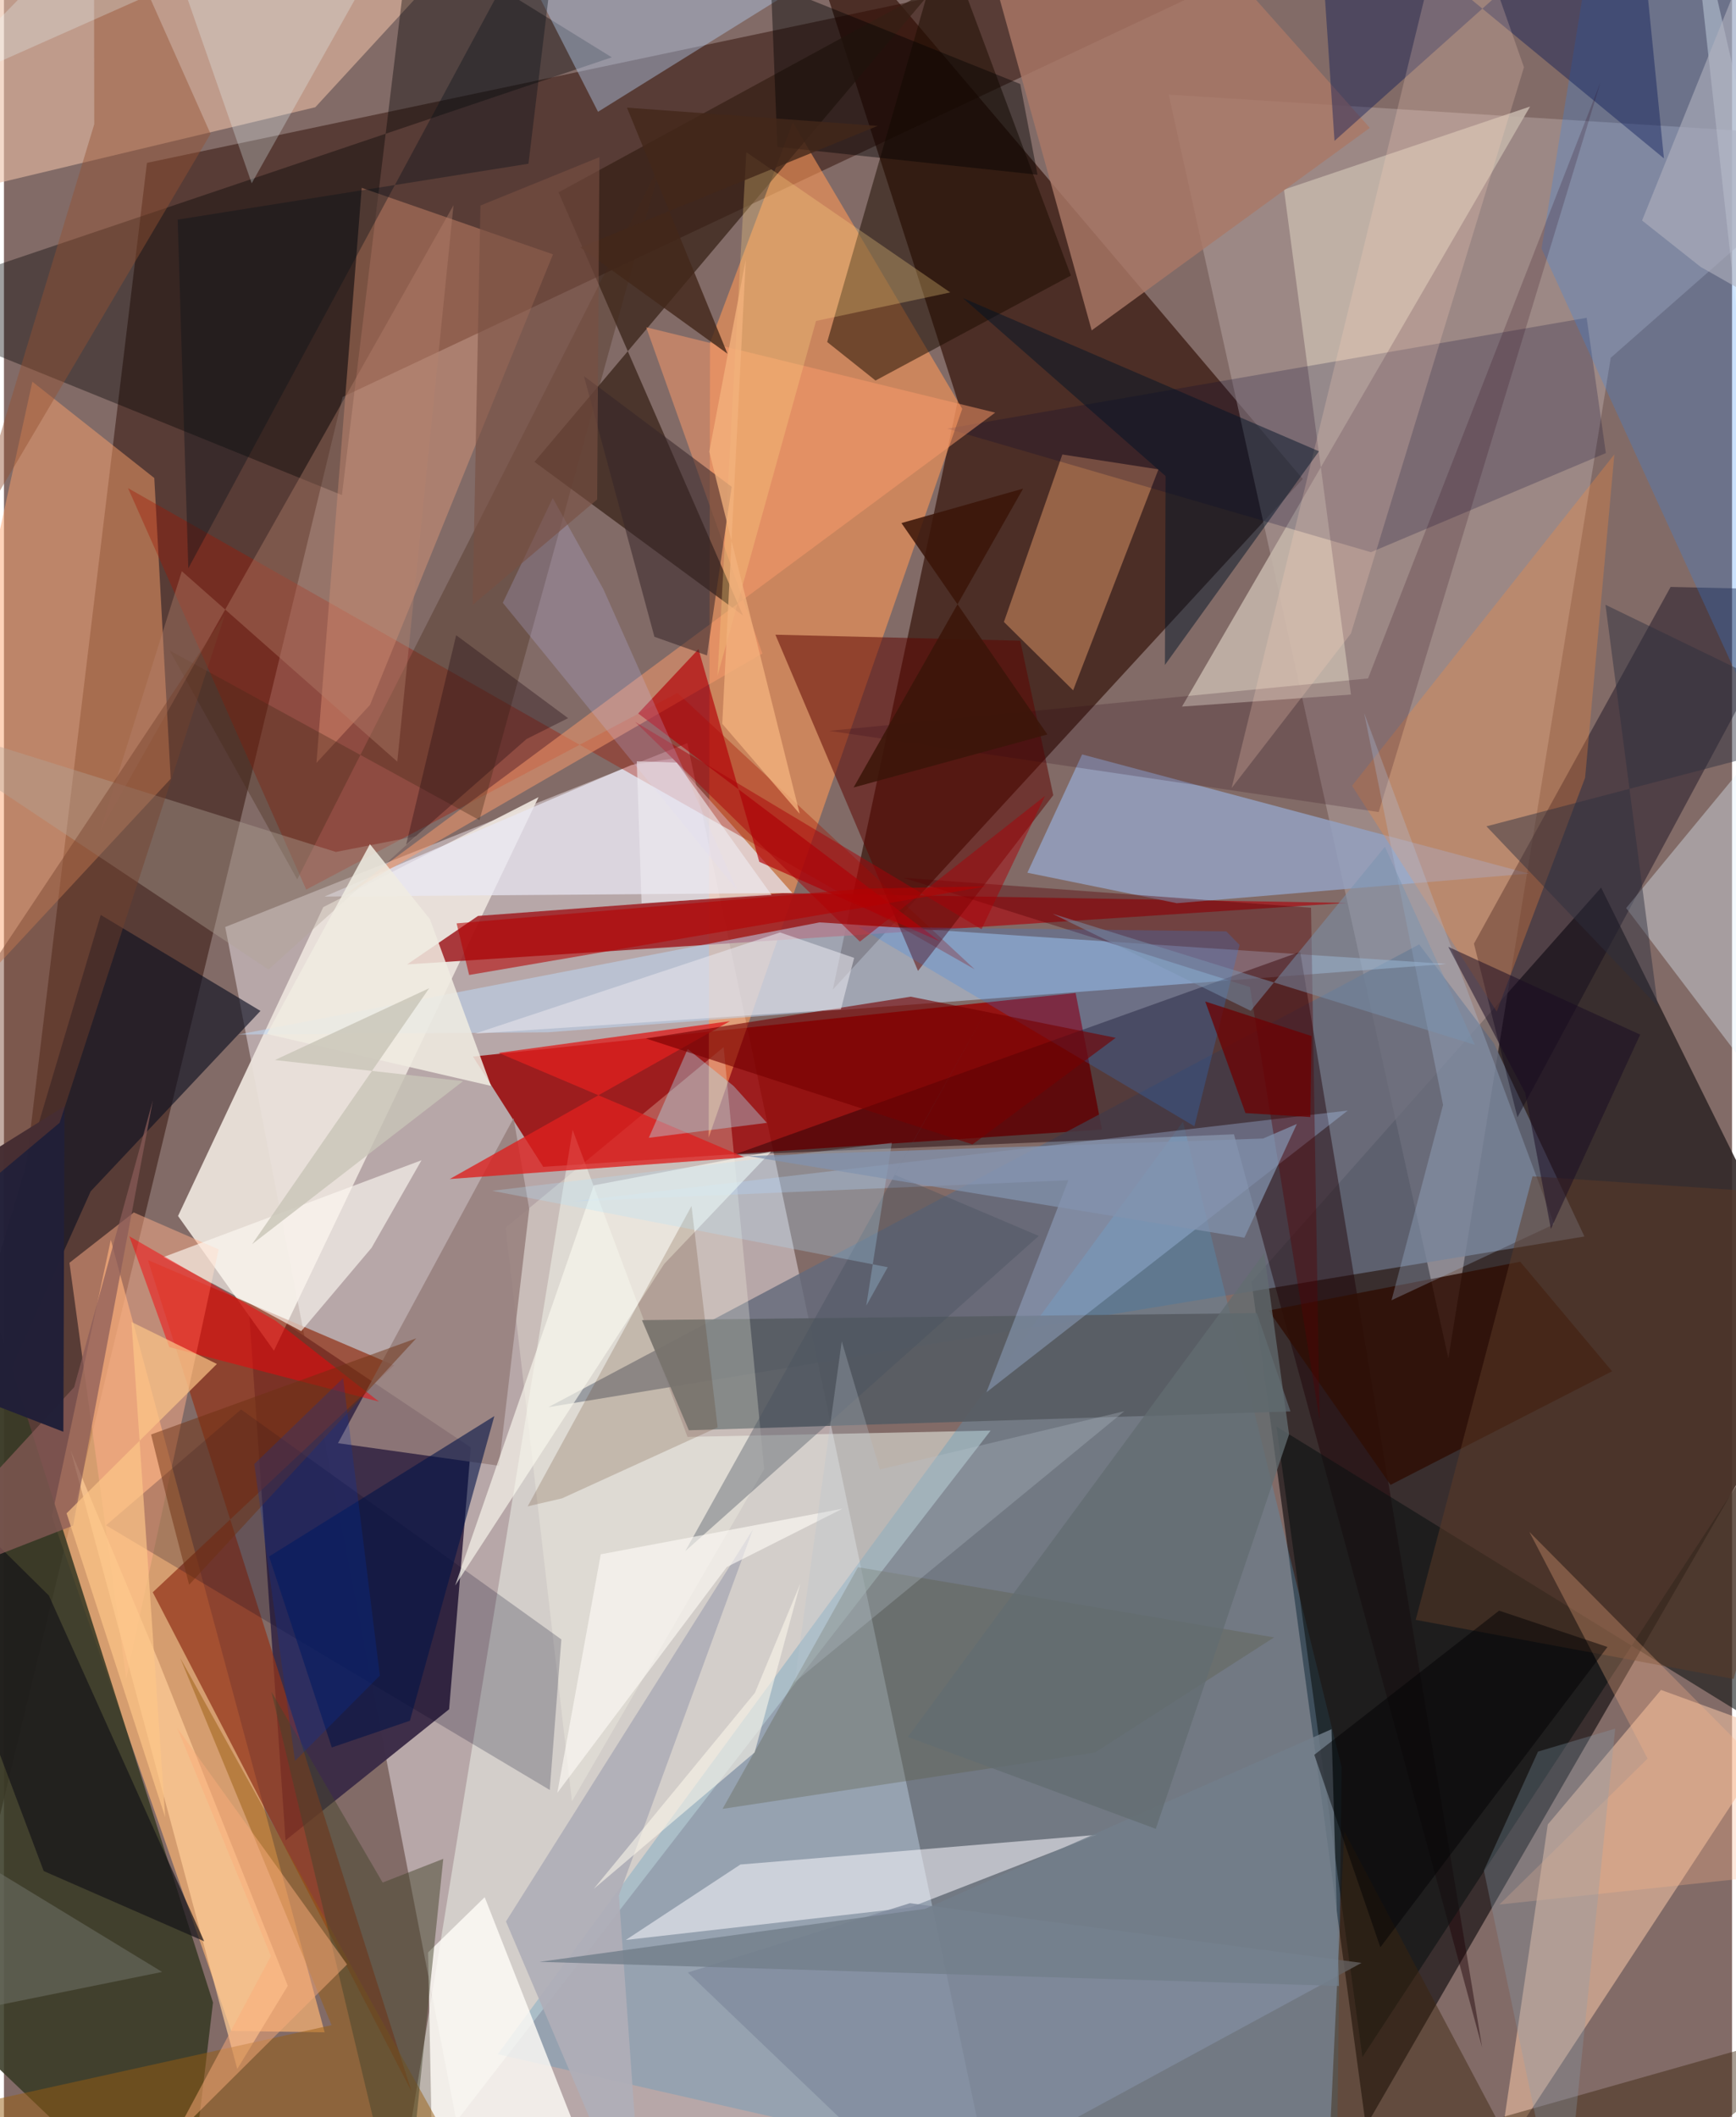 <svg xmlns="http://www.w3.org/2000/svg" width="228" height="278" viewBox="0 0 836 1024"><path fill="#826b67" d="M0 0h836v1024H0z"/><path fill="#ddd3d7" fill-opacity=".58" d="M330.594 359.42l151.682 720.07-252.343 3.467-122.897-634.586z"/><path fill="#302828" fill-opacity=".894" d="M658.86 1028.425L879.835 645.75 772.653 429.313 603.57 619.93z"/><path fill="#3c2b47" fill-opacity=".973" d="M215.352 826.715l-79.133 63.407-18.088-262.123 107.728 72.084z"/><path fill="#452821" fill-opacity=".694" d="M675.47-49.137L69.174 78.772-52.175 1086 163.83 192.002z"/><path fill="#2e0a00" fill-opacity=".627" d="M400.969 478.648l60.458-284.736L379.18-62l249.159 293.657z"/><path fill="#980000" fill-opacity=".824" d="M518.447 480.264l12.74 66.06-270.3 18.041-33.992-53.345z"/><path fill="#ece3db" fill-opacity=".937" d="M258.623 385.558L154.47 438.752l-70.255 149.38 46.388 65.153z"/><path fill="#ad9a97" fill-opacity=".616" d="M898 66.913L777.319 173.04l-78.56 483.902L563.483 45.773z"/><path fill="#ffb574" fill-opacity=".667" d="M51.688 599.67L23.165 733.42l86.755 248.87 45.217.68z"/><path fill="#fd9857" fill-opacity=".58" d="M463.586 197.732L381.632 59.146l-40.07 106.73-.633 384.34z"/><path fill="#373a25" fill-opacity=".871" d="M-3.374 639.492l-21.938 339.194L87.194 1086l13.93-117.44z"/><path fill="#eaeee6" fill-opacity=".549" d="M275.104 546.464l-83.838 515.22 286.063-369.761-146.644 3.065z"/><path fill="#ffa36c" fill-opacity=".475" d="M80.67 376.69l-7.948-145.492-58.982-46.593L-62 530.26z"/><path fill="#9f1f24" fill-opacity=".871" d="M376.867 431.988l272.767 4.727-454.612 29.743 34.298-23.446z"/><path fill="#646b7b" fill-opacity=".827" d="M684.637 456.777L263.371 680.598l501.21-82.551-43.774-93.409z"/><path fill="#bddaf7" fill-opacity=".514" d="M697.693 466.222L263.1 499.282l-149.659 1.1 281.133-54.259z"/><path fill="#f2c3a4" fill-opacity=".565" d="M746.864 882.428l54.766-65.066 56.871 20.69-135.561 206.595z"/><path fill="#eabea4" fill-opacity=".584" d="M-5.955 89.262L-51.386-62 223.31-27.105l-72.685 78.968z"/><path fill="#5098c1" fill-opacity=".31" d="M647.129 854.766L570.37 542.52 238.91 993.56 644.394 1086z"/><path fill="#1d0005" fill-opacity=".451" d="M627.073 460.35l88.016 529.866L595.04 548.622l-242.119 9.968z"/><path fill="#92351a" fill-opacity=".729" d="M188.753 660.374L71.983 770.13l125.235 241.519L69.674 609.46z"/><path fill="#94a1c0" fill-opacity=".847" d="M567.396 436.847l-72.292-14.739 26.473-57.224 216.15 57.639z"/><path fill="#0f071b" fill-opacity=".431" d="M869.419 285.298L732.189 540.38l-21.046-83.962 95.138-172.536z"/><path fill="#c4b5aa" fill-opacity=".878" d="M569.903 341.753l81.75-5.82L619.252 91.71 738.3 51.529z"/><path fill="#000101" fill-opacity=".373" d="M-62 148.028L294.04 27.726l-97.6-60.324-32.934 272.055z"/><path fill="#352015" fill-opacity=".71" d="M357.53 297.688l-89.237-204.66 182.146-99.3L256.647 223.39z"/><path fill="#eae8f5" fill-opacity=".706" d="M323.558 366.876l57.83 65.029-226.31 1.726 148.418-63.612z"/><path fill="#a21402" fill-opacity=".369" d="M325.812 335.179l143.815 133.65L60.027 236.1l86.204 194.16z"/><path fill="#fba781" fill-opacity=".345" d="M177.086 340.935l-25.916 28.063 21.9-278.146 92.54 32.167z"/><path fill="#0b1010" fill-opacity=".573" d="M898 627.111L657.193 994.89l-41.589-304.931 261.27 161.212z"/><path fill="#d28e63" fill-opacity=".553" d="M483.752 300.824l28.266-81 46.494 7.195-41.27 106.863z"/><path fill="#575d63" fill-opacity=".918" d="M331.324 691.772l-22.68-53.264 297.445-3.4 16.295 47.549z"/><path fill="#1d0c00" fill-opacity=".514" d="M398.257 165.417l56.542-196.555 61.36 164.425-94.52 50.759z"/><path fill="#fcfaff" fill-opacity=".537" d="M528.646 887.447l-172.378 14.359-55.423 36.481 137.45-15.679z"/><path fill="#0d1021" fill-opacity=".639" d="M124.097 488.942l-82.143 87.267L-62 807.825 46.825 442.524z"/><path fill="#5d0500" fill-opacity=".518" d="M373.198 306.983L442.19 469.6l65.44-84.988-15.98-74.722z"/><path fill="#00032e" fill-opacity=".22" d="M774.955 219.146l-113.642 47.927-204.942-59.76 309.293-53.601z"/><path fill="#aa7867" fill-opacity=".812" d="M596.23-10.75l-117.94-2.01 47.921 172.552L660.764 61.84z"/><path fill="#ffffeb" fill-opacity=".255" d="M274.791 871.226l92.986-160.639-19.606-204.138-105.506 87.348z"/><path fill="#b6d3fe" fill-opacity=".306" d="M475.29 673.406l39.617-102.563-239.33 10.21 374.507-43.913z"/><path fill="#fffcf7" fill-opacity=".808" d="M232.567 917.613L298.695 1086h-90.674l-2.837-141.677z"/><path fill="#2c8bf9" fill-opacity=".243" d="M772.563-56.13l86.14-2.872L898 456.973 743.844 120.201z"/><path fill="#ffae8a" fill-opacity=".49" d="M103.861 604.282L59.156 811.98 31.682 610.772l31.13-24.344z"/><path fill="#97807d" fill-opacity=".863" d="M161.596 698.024l84.95-157.206 7.57 43.884-14.644 124.226z"/><path fill="#e2f3fc" fill-opacity=".373" d="M884.304 570.304L814.79-62 898 302.067l-113.226 137.13z"/><path fill="#de201f" fill-opacity=".784" d="M351.244 493.89l-135.58 76.36L358.44 559.8l-119.142-50.561z"/><path fill="#000023" fill-opacity=".216" d="M264.053 865.75l5.605-72.823L114.706 681.71 49.37 737.744z"/><path fill="#fe9c6c" fill-opacity=".498" d="M366.889 316.112l-56.182-157.818 168.826 41.283-315.009 233.637z"/><path fill="#b3cdf1" fill-opacity=".424" d="M287.395 54.07l129.318-80.467-40.565 18.485-128.763-16.421z"/><path fill="#061654" fill-opacity=".404" d="M803.05 76.61L789.248-62 643.682 68.134 634.975-62z"/><path fill="#2f0f05" fill-opacity=".839" d="M611.818 633.845l121.703-23.593 44.455 52.988-107.182 54.942z"/><path fill="#b30007" fill-opacity=".663" d="M452.786 455.364l-87.37-38.528-29.423-102.872-29.18 31.108z"/><path fill="#ff8c39" fill-opacity=".29" d="M764.915 376.16L722.16 489.277 652.166 380.05l126.895-160.266z"/><path fill="#ffcd97" fill-opacity=".706" d="M74.767 803.44l62.547 157.03-24.444 40.22-80.582-299.17z"/><path fill="#550104" fill-opacity=".38" d="M602.751 477.4l-167.628-52.846 197.203 14.482 4.15 247.754z"/><path fill="#585941" fill-opacity=".306" d="M347.637 874.887l180.147-27.275 86.65-55.657L413.156 758z"/><path fill="#818c9f" fill-opacity=".808" d="M445.732 1063.963L330.81 954.036l107.492-33.53 218.454 28.88z"/><path fill="#985e11" fill-opacity=".494" d="M-62 1028.195L243.151 1086 85.278 801.921l73.216 177.58z"/><path fill="#faf8ee" fill-opacity=".651" d="M371.133 557.001l-85.798 16.317-67.053 193.53 101.18-155.6z"/><path fill="#fef8f3" fill-opacity=".631" d="M77.09 608.026l66.712 35.806 34.034-40.3 24.166-42.36z"/><path fill="#452a18" fill-opacity=".349" d="M318.044 78.256l-88.01 318.423L80.1 314.58l61.781 110.75z"/><path fill="#3c240c" fill-opacity=".447" d="M754.536 1086L898 974.93l-257.255 72.88 7.685-162.01z"/><path fill="#b2a699" fill-opacity=".384" d="M-62 342.365l222.583 69.69 38.817-7.594-71.425 64.48z"/><path fill="#2b0014" fill-opacity=".2" d="M399.215 353.482l260.693-25.343L772.385 39.735 665.06 392.766z"/><path fill="#151418" fill-opacity=".69" d="M-62 688.916l83.738 82.798 75.126 167.223-77.637-33.974z"/><path fill="#ffd6c1" fill-opacity=".227" d="M702.118-62L593.901 381.164l57.728-74.76 83.71-273.868z"/><path fill="#f80007" fill-opacity=".486" d="M60.676 597.956l70.73 40.85 50.036 39.115-101.457-26.393z"/><path fill="#b0cae8" fill-opacity=".275" d="M749.968 592.099l-78.712 36.8 24.94-94.482-38.162-189.515z"/><path fill="#afaeb8" fill-opacity=".929" d="M242.86 929.353l119.45-189.606-64.82 176.993L309.555 1086z"/><path fill="#5d3b28" fill-opacity=".498" d="M682.955 783.475l153.841 28.576L898 579.666l-158.537-10.732z"/><path fill="#031448" fill-opacity=".592" d="M158.603 845.19l37.786-12.928L237.24 684.91l-108.968 67.908z"/><path fill="#ffd987" fill-opacity=".286" d="M345.206 326.797l47.647-171.562 64.936-13.795-98.661-67.854z"/><path fill="#45442d" fill-opacity=".486" d="M193.224 1086l-63.847-267.779 53.82 92.306 29.33-11.473z"/><path fill="#001425" fill-opacity=".486" d="M636.16 218.273L561.64 321.62l.325-91.365-98.088-86.114z"/><path fill="#2588fc" fill-opacity=".212" d="M591.352 450.472l6.384 6.54-21.827 87.74-162.592-96.537z"/><path fill="#b7826f" fill-opacity=".384" d="M86.043 276.27l-39.46 125.58L217.468 99.289l-27.184 269.088z"/><path fill="#efece2" fill-opacity=".855" d="M235.636 525.213l-29.595-80.693-28.993-36.218-49.801 91.798z"/><path fill="#512504" fill-opacity=".184" d="M269.999 724.694l75.254-34.342-12.625-107.06-79.268 145.282z"/><path fill="#955133" fill-opacity=".447" d="M99.95 64.752L43.511-62l.171 122.076-62.127 205.196z"/><path fill="#362529" fill-opacity=".541" d="M340.113 317.018l-25.44-9.028-34.09-126.071 71.468 53.523z"/><path fill-opacity=".412" d="M374.165 71.008l125.844 13.51-8.366-43.892-120.598-48.39z"/><path fill="#895c58" fill-opacity=".714" d="M33.957 670.934L72.042 532.17 33.46 737.87-62 775.142z"/><path fill="#ade6fa" fill-opacity=".373" d="M330.76 507.354l22.265 17.933 16.05 17.788-57.12 7.245z"/><path fill="#ffb888" fill-opacity=".286" d="M737.944 740.916L898 902.55l-174.54 18.6 71.7-70.58z"/><path fill="#750000" fill-opacity=".616" d="M468.556 553.508l69.275-51.555-99.149-19.898-128.144 20.216z"/><path fill="#211f37" fill-opacity=".98" d="M29.288 535.04l-.549 157.451-90.739-35.1v-65.367z"/><path fill="#e6e5eb" fill-opacity=".573" d="M411.292 463.286l-6.397 24.868-177.071 11.794 147.623-48.958z"/><path fill="#47515e" fill-opacity=".384" d="M500.613 597.777l-69.747-29.626 46.48-83.243-147.758 265.33z"/><path fill="#c9c5b7" fill-opacity=".812" d="M222.094 522.912L131.086 512.7l74.634-34.733-85.685 123.81z"/><path fill="#a90007" fill-opacity=".486" d="M414.077 455.428l89.562-70.487-30.72 64.484-167.55-100.267z"/><path fill="#e8faff" fill-opacity=".271" d="M67.415-62l52.437 150.643L204.476-62-38.125 45.816z"/><path fill="#081019" fill-opacity=".376" d="M89.18 274.91L270.763-62 253.745 79.187 84.043 106.23z"/><path fill="#b50101" fill-opacity=".565" d="M225.037 471.565l250.266-42.86-58.805 1.084-197.517 16.816z"/><path fill="#fffcf6" fill-opacity=".608" d="M267.688 867.16l81.992-109.24 56.007-28.218-116.974 22.062z"/><path fill="#3b1609" fill-opacity=".859" d="M434.175 252.985l58.876-16.661-82.014 144.55 93.742-25.642z"/><path fill="#c3c5ff" fill-opacity=".216" d="M290.001 284.988l-24.524-44.101-24.146 50.666 113.474 139.132z"/><path fill="#b3e0fb" fill-opacity=".267" d="M417.155 631.521l12.382-78.802-193.34 23.225 191.35 36.959z"/><path fill="#727e8a" fill-opacity=".816" d="M642.228 836.364l3.602 124.17-386.784-11.662 186.606-25.63z"/><path fill="#180a22" fill-opacity=".506" d="M735.952 528.65l-37.214-70.689 92.808 42.436-43.187 93.98z"/><path fill="#fec688" fill-opacity=".686" d="M30.294 731.945l72.72-72.244-41.31-20.301 16.294 239.483z"/><path fill="#6c0102" fill-opacity=".749" d="M631.994 540.29l.578-39.191-51.433-16.715 19.475 53.973z"/><path fill="#432719" fill-opacity=".8" d="M422.66 60.898L301.41 52.07l48.614 119.01-71.225-51.416z"/><path fill="#2c2e3e" fill-opacity=".459" d="M898 352.265l-180.802 47.4 82.898 87.093-25.33-194.255z"/><path fill="#88a0b0" fill-opacity=".29" d="M742.136 847.173l-26.18 57.52L753.985 1086l25.476-249.914z"/><path fill="#1f0610" fill-opacity=".337" d="M252.817 357.435l20.106-10.089-54.156-40.105-24.202 101.276z"/><path fill="#75402d" fill-opacity=".439" d="M106.917 297.229l-79.98 245.808-50.112 42.01 1.751-94.867z"/><path fill="#000004" fill-opacity=".471" d="M775.74 796.58l-52.43-17.57-89.408 69.734 31.952 93.086z"/><path fill="#8293ae" fill-opacity=".729" d="M359.698 559.122l240.404 39.5 25.37-55.004-16.33 7.045z"/><path fill="#fcf6eb" fill-opacity=".588" d="M285.36 913.544l77.942-94.806 21.956-52.82-22.094 81.663z"/><path fill="#f0edf1" fill-opacity=".592" d="M371.358 432.885l-62.899 3.987-2.324-68.659 19.305.603z"/><path fill="#6d3111" fill-opacity=".486" d="M89.59 766.471L199.45 647.31l-128.279 46.5 9.01 36.516z"/><path fill="#0035b1" fill-opacity=".239" d="M181.855 810.415l-17.773-143.866-42.997 41.56 19.699 143.608z"/><path fill="#7893b0" fill-opacity=".49" d="M507.23 441.942l204.338 63.402-43.488-95.782-64.928 79.337z"/><path fill="#794f43" fill-opacity=".608" d="M226.713 292.622l60.26-51.038L288.075 76l-57.563 23.4z"/><path fill="#fcac7b" fill-opacity=".482" d="M165.996 950.125l-83.36 82.892 46.529-86.958-45.402-110.402z"/><path fill="#6c6e63" fill-opacity=".584" d="M-56.142 966.433l7.425 12.726L76.525 953.76-30.55 888.574z"/><path fill="#b0b0be" fill-opacity=".6" d="M792.478 106.655l48.55-120.33L898 173.005l-77.25-43.945z"/><path fill="#bbc3cf" fill-opacity=".282" d="M382.487 813.635l159.51-131.079-118.262 28.188-18.433-61.955z"/><path fill="#f3b27d" fill-opacity=".769" d="M347.484 350.063l11.381-224.512-17.652 92.918 43.758 175.147z"/><path fill="#626d70" fill-opacity=".757" d="M437.287 840.09l172.388-234.023 12.022 87.717-64.47 190.759z"/></svg>